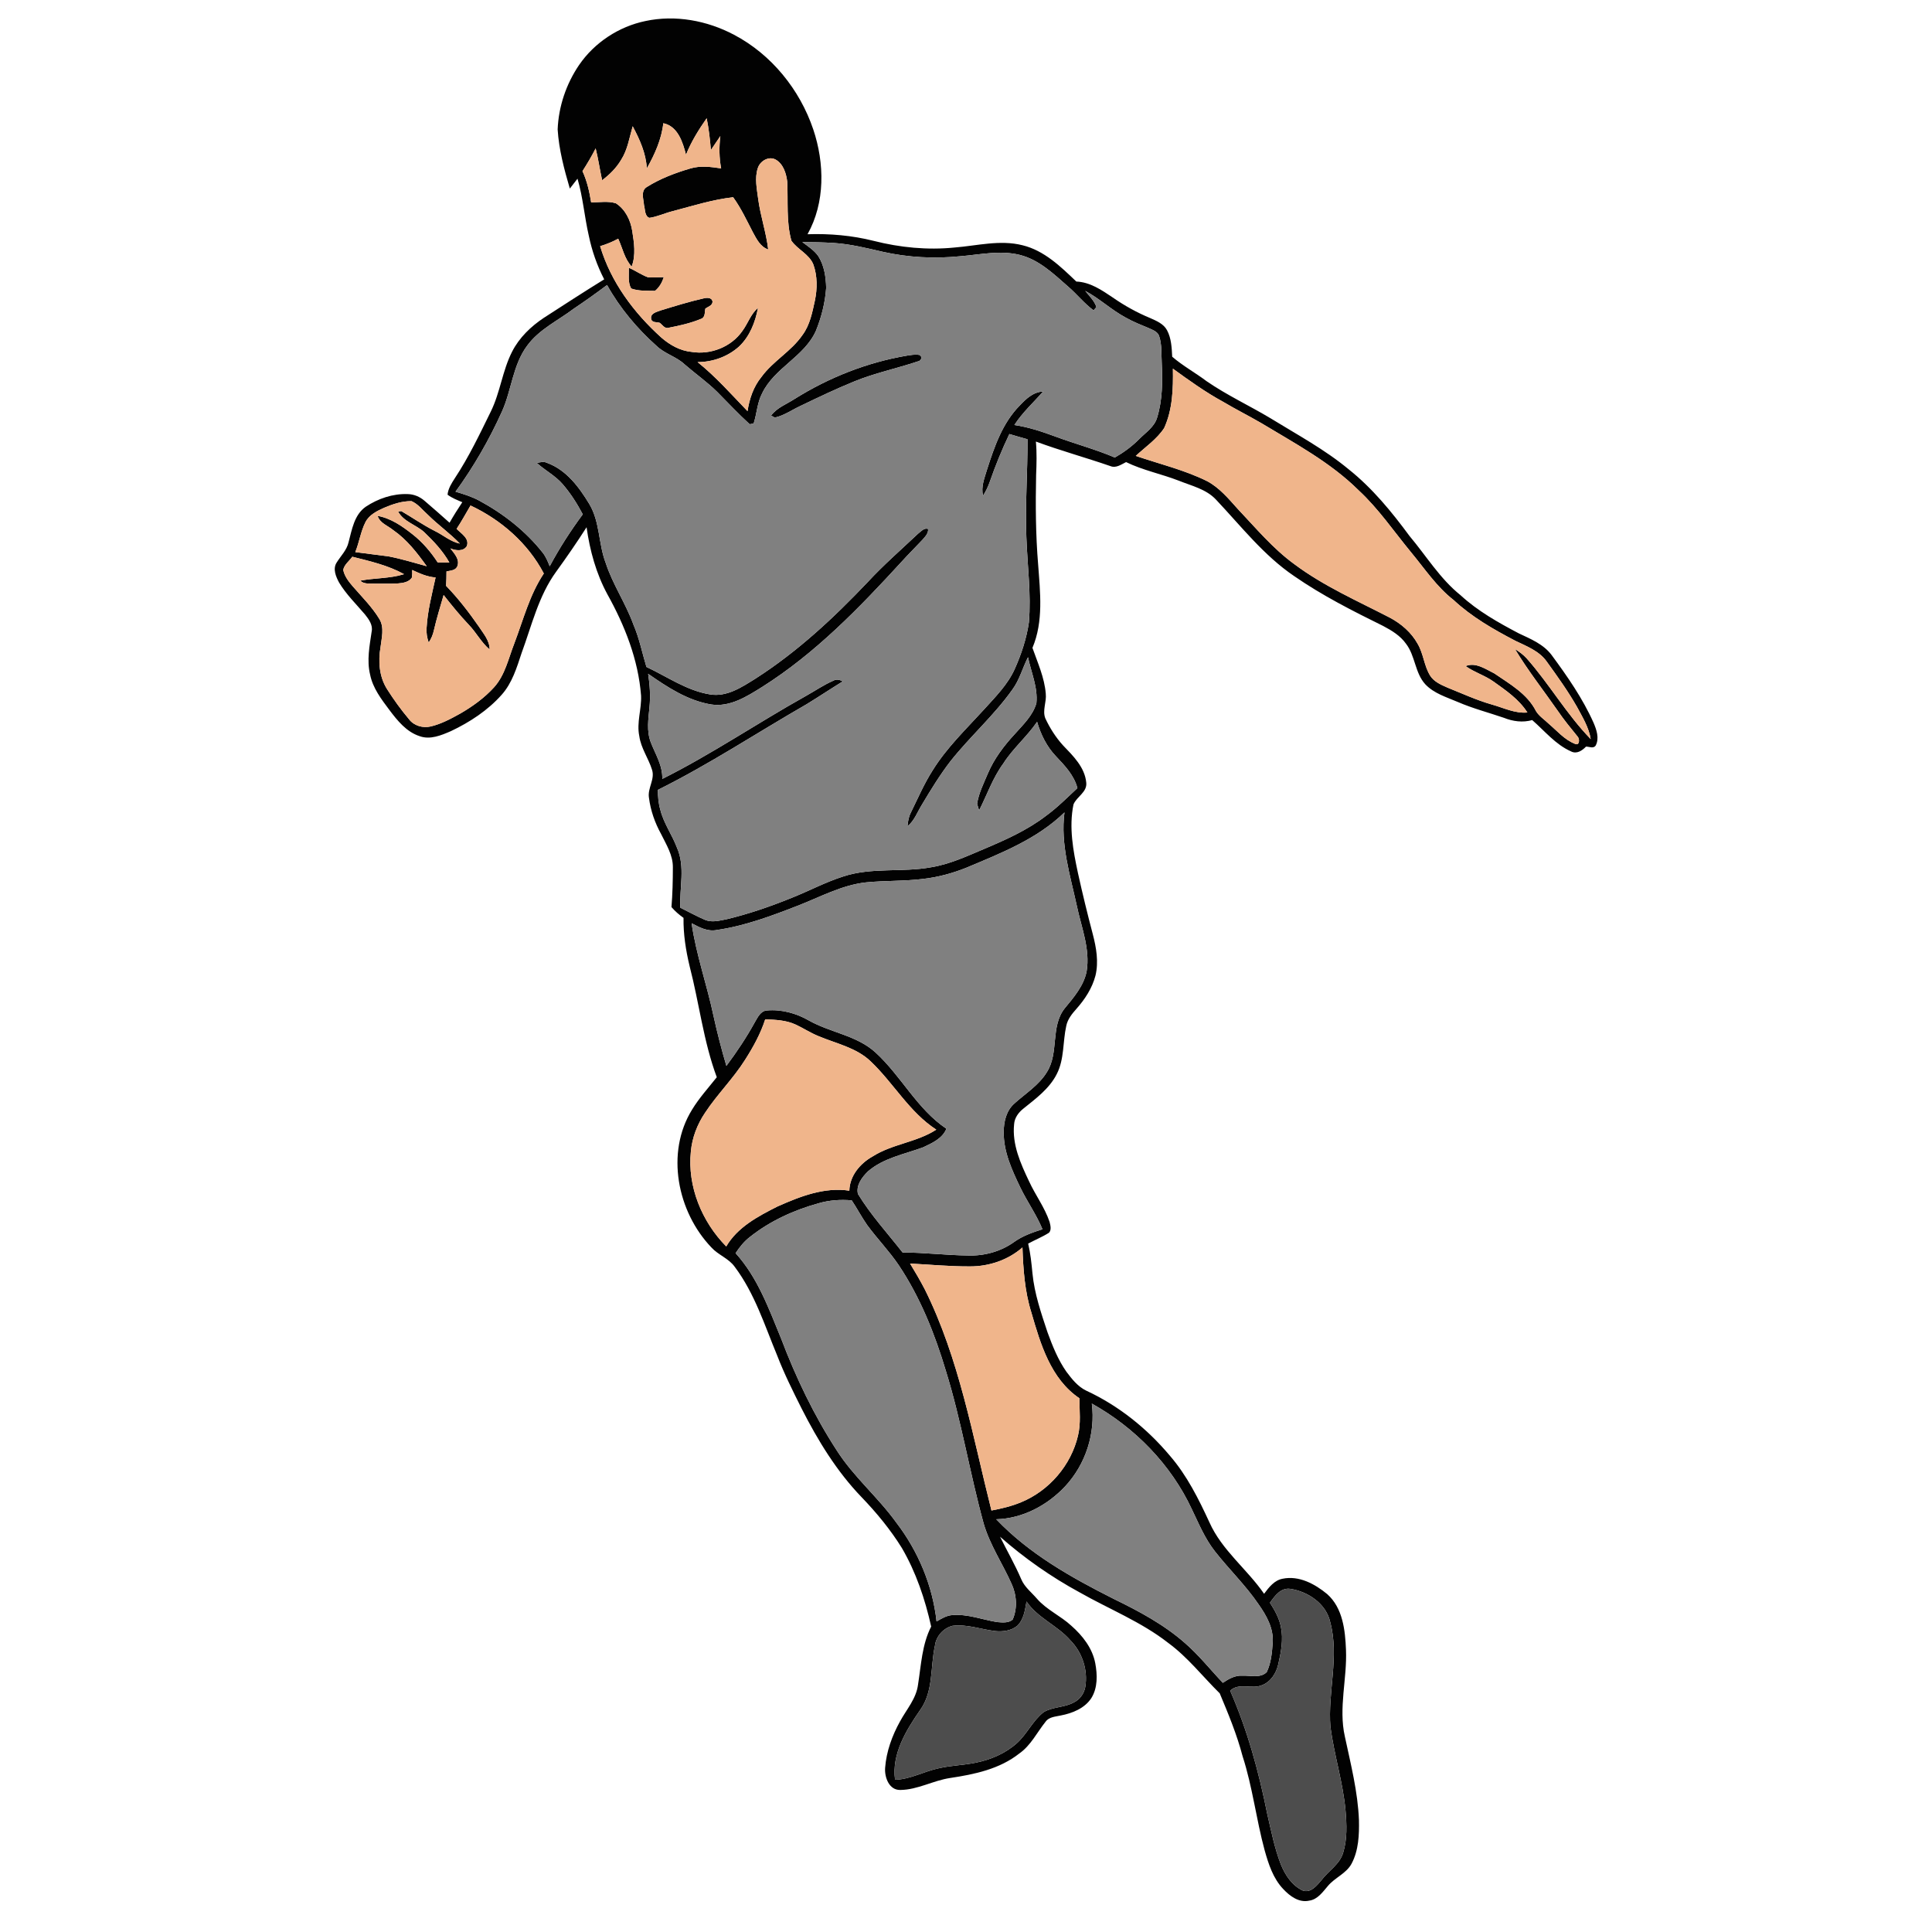<?xml version="1.0" encoding="UTF-8" ?>
<!DOCTYPE svg PUBLIC "-//W3C//DTD SVG 1.1//EN" "http://www.w3.org/Graphics/SVG/1.1/DTD/svg11.dtd">
<svg width="1000pt" height="1000pt" viewBox="0 0 1000 1000" version="1.1" xmlns="http://www.w3.org/2000/svg">
	<g id="#020202ff">
		<path fill="#020202" opacity="1.00"
			d=" M 334.05 10.89 C 349.56 7.56 366.03 10.63 379.94 18.01 C 399.29 28.19 413.99 46.37 420.95 67.00 C 426.83 84.49 427.17 104.81 417.98 121.24 C 429.50 120.86 441.05 121.86 452.25 124.68 C 465.84 128.13 480.01 129.52 493.99 128.12 C 505.69 127.21 517.58 123.99 529.24 126.94 C 540.47 129.66 549.01 137.99 557.10 145.73 C 564.23 146.00 570.27 150.15 575.98 154.00 C 582.03 158.21 588.50 161.80 595.31 164.62 C 598.58 166.08 602.28 167.59 604.06 170.93 C 606.29 175.12 606.49 179.99 606.73 184.64 C 612.29 189.43 618.78 192.96 624.63 197.38 C 635.12 204.59 646.73 209.96 657.64 216.51 C 671.34 224.94 685.62 232.59 698.05 242.90 C 710.33 252.67 720.31 264.88 729.58 277.45 C 738.26 287.76 745.36 299.58 756.00 308.10 C 764.89 316.29 775.50 322.24 786.14 327.84 C 792.25 330.72 798.89 333.42 803.09 339.02 C 811.25 350.09 819.20 361.48 824.82 374.10 C 826.37 377.70 827.90 382.15 825.93 385.87 C 824.79 387.64 822.58 386.43 820.92 386.44 C 818.93 388.52 816.09 390.45 813.15 388.92 C 805.15 385.38 799.54 378.34 793.07 372.71 C 788.16 374.11 783.06 373.40 778.40 371.53 C 770.47 368.82 762.33 366.70 754.62 363.37 C 748.75 360.85 742.23 358.96 737.73 354.18 C 732.33 348.27 732.58 339.48 727.77 333.23 C 724.83 329.05 720.37 326.34 715.94 324.01 C 700.15 316.22 684.35 308.23 669.85 298.18 C 654.10 287.51 642.35 272.31 629.42 258.62 C 624.33 253.15 616.83 251.50 610.17 248.81 C 601.16 245.31 591.57 243.43 582.86 239.18 C 580.36 240.41 577.67 242.44 574.76 241.26 C 561.97 236.83 548.89 233.26 536.18 228.55 C 536.70 234.33 536.53 240.14 536.29 245.93 C 535.97 261.31 536.06 276.72 537.33 292.07 C 538.38 306.48 540.20 321.63 534.39 335.33 C 537.12 343.09 540.63 350.76 541.29 359.06 C 541.77 363.31 539.45 367.66 541.04 371.77 C 543.40 376.83 546.44 381.64 550.20 385.78 C 555.43 391.22 561.48 397.11 562.24 405.05 C 562.81 410.05 557.28 412.30 555.63 416.39 C 553.20 428.22 555.46 440.32 557.96 451.94 C 560.29 462.53 562.87 473.07 565.63 483.55 C 567.44 490.49 568.73 497.86 567.02 504.95 C 565.33 511.44 561.58 517.20 557.16 522.17 C 554.88 524.74 552.60 527.52 551.90 530.98 C 550.04 539.25 550.96 548.24 546.96 555.97 C 543.14 563.49 536.19 568.59 529.78 573.75 C 527.21 575.76 525.11 578.56 524.90 581.92 C 523.81 592.34 528.24 602.21 532.61 611.39 C 535.88 618.54 540.73 624.93 543.25 632.43 C 543.69 634.21 544.35 636.54 542.96 638.06 C 539.54 640.25 535.74 641.74 532.18 643.69 C 533.37 648.74 533.91 653.92 534.40 659.09 C 535.42 669.62 538.90 679.69 542.22 689.68 C 544.80 696.74 547.64 703.83 551.98 710.02 C 554.82 713.81 557.90 717.73 562.28 719.82 C 579.01 727.57 593.72 739.40 605.55 753.50 C 614.36 763.69 620.40 775.84 626.01 787.99 C 632.44 802.42 645.46 812.15 654.29 824.94 C 656.78 821.63 659.56 817.92 663.92 817.14 C 672.39 815.39 680.63 819.88 686.96 825.11 C 695.03 832.28 696.28 843.82 696.68 853.97 C 697.31 868.93 692.75 883.96 696.09 898.81 C 699.15 913.11 702.81 927.41 703.39 942.10 C 703.55 949.69 703.23 957.73 699.60 964.59 C 696.85 969.77 690.89 971.82 687.27 976.23 C 684.63 979.29 682.05 983.11 677.72 983.76 C 672.41 985.00 667.66 981.46 664.25 977.82 C 658.95 972.29 656.57 964.81 654.55 957.61 C 650.19 941.53 648.31 924.87 643.16 909.00 C 640.22 897.80 635.79 887.11 631.33 876.47 C 622.47 867.74 614.76 857.75 604.65 850.35 C 590.70 839.44 574.10 832.90 558.81 824.21 C 544.05 816.19 530.21 806.50 517.61 795.39 C 521.24 802.73 525.36 809.84 528.59 817.39 C 530.27 821.43 533.86 824.16 536.65 827.40 C 541.67 833.23 548.94 836.31 554.53 841.49 C 560.35 846.61 565.44 853.12 566.91 860.90 C 568.03 866.86 568.20 873.56 564.90 878.90 C 561.43 884.25 555.07 886.77 549.05 887.93 C 546.33 888.55 543.00 888.63 541.22 891.12 C 536.74 896.68 533.56 903.45 527.56 907.62 C 517.40 915.66 504.41 918.40 491.89 920.27 C 483.07 921.56 475.03 926.38 466.02 926.48 C 460.16 926.64 457.76 919.87 458.14 915.00 C 458.78 906.54 461.77 898.36 465.86 890.98 C 469.22 884.78 474.27 879.20 475.17 871.95 C 476.78 861.82 477.21 851.21 481.97 841.90 C 478.83 827.75 474.14 813.83 466.82 801.26 C 460.91 791.73 453.75 783.05 445.99 774.97 C 433.07 761.58 423.30 745.55 414.91 729.04 C 410.41 720.07 405.92 711.07 402.30 701.70 C 395.79 686.02 390.61 669.42 380.29 655.70 C 377.19 651.33 371.78 649.61 368.24 645.70 C 350.58 627.27 344.38 596.65 358.23 574.32 C 361.89 568.30 366.65 563.08 371.01 557.57 C 364.10 539.01 361.92 519.23 356.96 500.16 C 354.99 491.95 353.66 483.55 353.79 475.09 C 351.51 473.46 349.37 471.64 347.55 469.50 C 348.12 462.69 348.26 455.84 348.27 449.01 C 348.38 442.69 344.87 437.17 342.18 431.69 C 338.98 425.90 336.75 419.56 335.91 412.99 C 335.03 407.98 339.13 403.39 337.48 398.40 C 335.65 392.47 331.75 387.27 330.90 381.01 C 329.42 373.98 332.15 367.02 331.81 359.99 C 330.37 341.41 323.38 323.75 314.38 307.60 C 308.56 296.84 305.30 284.97 303.61 272.90 C 298.60 280.73 293.32 288.39 287.86 295.92 C 278.76 308.42 275.23 323.75 269.97 338.03 C 267.47 345.59 265.10 353.52 259.68 359.59 C 252.47 367.72 243.16 373.80 233.40 378.43 C 228.37 380.61 222.62 383.04 217.15 381.02 C 210.34 378.80 205.70 372.99 201.56 367.49 C 197.38 361.91 192.95 356.14 191.56 349.15 C 189.78 341.77 191.30 334.24 192.37 326.89 C 193.09 323.50 190.91 320.55 188.93 318.06 C 184.35 312.66 179.19 307.66 175.52 301.55 C 173.88 298.49 172.14 294.48 174.23 291.21 C 176.38 287.74 179.50 284.77 180.42 280.65 C 182.17 274.11 183.34 266.46 189.31 262.29 C 195.67 258.07 203.33 255.45 211.01 255.74 C 214.23 255.79 217.31 257.10 219.72 259.20 C 224.11 262.91 228.38 266.75 232.69 270.56 C 234.76 266.94 236.98 263.41 239.29 259.94 C 236.66 258.82 233.95 257.79 231.65 256.05 C 231.97 252.85 233.76 250.11 235.45 247.48 C 242.68 236.56 248.30 224.71 254.06 212.98 C 258.92 203.10 260.05 191.85 265.06 182.03 C 268.75 174.77 274.79 168.95 281.52 164.49 C 291.88 157.80 302.23 151.07 312.73 144.59 C 309.04 137.45 306.38 129.82 304.75 121.95 C 302.50 112.19 301.75 102.12 298.91 92.49 C 297.58 94.19 296.26 95.91 294.94 97.61 C 292.02 87.62 289.29 77.44 288.64 67.01 C 289.10 55.15 293.07 43.44 299.74 33.63 C 307.71 22.01 320.28 13.76 334.05 10.89 M 355.07 80.08 C 353.39 73.56 350.86 65.36 343.33 63.78 C 342.41 72.13 338.88 79.92 334.79 87.16 C 334.36 79.32 331.11 72.17 327.48 65.36 C 325.77 71.19 324.88 77.43 321.55 82.64 C 319.08 86.88 315.55 90.37 311.65 93.30 C 310.45 87.82 309.68 82.26 308.31 76.81 C 306.25 80.86 303.94 84.76 301.49 88.58 C 303.86 93.70 305.09 99.22 305.98 104.76 C 310.22 104.77 314.66 103.94 318.78 105.22 C 323.63 108.32 326.37 113.94 327.24 119.51 C 328.19 125.60 329.23 132.04 326.95 137.97 C 323.22 133.96 322.23 128.37 319.98 123.55 C 317.01 125.18 313.87 126.45 310.63 127.41 C 316.15 145.94 328.07 161.91 342.31 174.73 C 346.70 178.55 352.03 181.57 357.92 182.13 C 367.78 183.79 378.55 179.57 384.27 171.28 C 387.13 167.42 388.58 162.56 392.32 159.36 C 390.97 166.74 388.06 174.17 382.50 179.40 C 376.68 184.63 368.87 187.42 361.07 187.42 C 370.52 195.00 378.54 204.12 386.92 212.81 C 387.88 206.44 390.00 200.14 394.13 195.10 C 400.14 186.82 409.59 181.84 415.38 173.37 C 419.23 168.19 420.44 161.68 421.80 155.51 C 423.06 149.41 423.11 142.91 421.02 136.98 C 418.87 131.49 412.77 129.18 409.61 124.56 C 406.88 114.65 407.99 104.19 407.47 94.03 C 406.95 89.74 405.45 84.88 401.48 82.60 C 397.80 80.63 393.32 83.42 392.21 87.11 C 390.54 92.28 391.77 97.74 392.43 102.97 C 393.60 111.80 396.58 120.28 397.62 129.12 C 393.55 127.77 391.62 123.73 389.70 120.24 C 386.49 114.08 383.57 107.73 379.47 102.09 C 368.85 103.30 358.60 106.54 348.30 109.27 C 344.19 110.25 340.32 112.18 336.13 112.76 C 333.59 111.85 333.98 108.39 333.34 106.21 C 333.14 103.13 331.47 98.80 334.79 96.79 C 341.72 92.45 349.47 89.50 357.30 87.21 C 362.50 85.63 367.99 86.37 373.26 87.16 C 372.21 81.64 372.16 76.00 372.85 70.43 C 371.18 72.83 369.59 75.27 367.95 77.68 C 367.50 72.16 366.87 66.64 365.77 61.21 C 361.63 67.15 357.78 73.33 355.07 80.08 M 415.27 125.30 C 418.20 127.47 421.37 129.51 423.51 132.52 C 426.62 137.37 427.50 143.35 427.62 149.01 C 427.10 156.64 425.17 164.20 422.30 171.28 C 416.26 184.70 400.83 190.36 394.50 203.55 C 391.90 208.43 391.78 214.08 390.07 219.24 C 389.56 219.32 388.54 219.49 388.03 219.57 C 382.15 214.25 376.77 208.40 371.17 202.80 C 365.93 197.64 359.89 193.43 354.37 188.61 C 350.12 184.60 344.16 183.18 339.93 179.13 C 329.76 170.06 320.85 159.46 314.21 147.53 C 308.54 151.79 302.76 155.90 296.87 159.85 C 288.74 166.00 279.04 170.47 272.88 178.91 C 265.45 188.85 264.83 201.79 259.88 212.87 C 253.28 227.51 245.24 241.52 235.78 254.50 C 239.95 255.72 244.13 257.03 247.99 259.09 C 260.55 265.88 272.06 274.84 280.93 286.10 C 282.56 288.19 283.57 290.66 284.53 293.11 C 289.53 283.73 295.33 274.76 301.64 266.21 C 298.74 260.72 295.38 255.44 291.33 250.72 C 287.52 246.23 282.16 243.54 277.85 239.62 C 279.60 239.27 281.46 238.72 283.16 239.58 C 293.17 243.23 299.77 252.18 305.07 260.95 C 310.60 270.22 309.71 281.51 313.52 291.39 C 317.14 302.51 323.86 312.24 327.83 323.20 C 330.88 330.27 332.38 337.86 334.59 345.21 C 345.38 350.24 355.45 357.48 367.43 359.41 C 376.24 360.93 384.11 355.56 391.21 351.14 C 412.77 337.30 431.63 319.75 449.20 301.20 C 457.38 292.37 466.46 284.46 475.21 276.21 C 476.71 275.10 478.25 273.08 480.37 273.77 C 480.63 276.12 478.81 277.80 477.43 279.43 C 473.89 283.22 470.18 286.85 466.71 290.71 C 444.85 314.56 422.08 338.13 394.56 355.52 C 386.64 360.46 377.84 366.14 368.06 364.63 C 355.93 362.62 345.39 355.66 335.49 348.77 C 336.35 354.45 336.75 360.21 336.18 365.94 C 335.63 372.02 334.57 378.38 336.86 384.25 C 339.25 390.42 343.06 396.29 342.79 403.17 C 368.44 390.33 392.20 374.14 417.22 360.18 C 421.92 357.54 426.40 354.46 431.36 352.31 C 432.94 351.39 434.71 351.82 436.22 352.69 C 429.95 356.56 423.81 360.64 417.53 364.49 C 391.85 379.25 367.08 395.65 340.52 408.84 C 340.54 412.27 340.79 415.73 341.76 419.04 C 343.48 426.10 347.88 432.06 350.42 438.81 C 354.77 448.62 351.66 459.50 352.13 469.82 C 356.37 471.90 360.50 474.22 364.86 476.09 C 368.42 477.63 372.39 476.52 376.03 475.81 C 387.52 473.08 398.72 469.19 409.66 464.77 C 418.64 461.21 427.20 456.60 436.43 453.67 C 451.17 448.77 466.98 451.67 482.07 448.87 C 491.67 447.30 500.53 443.13 509.42 439.39 C 520.54 434.68 531.69 429.70 541.34 422.33 C 547.22 418.04 552.35 412.88 557.66 407.93 C 555.97 401.31 551.13 396.29 546.59 391.48 C 541.82 386.50 538.70 380.19 536.80 373.61 C 531.56 381.29 524.30 387.34 519.30 395.21 C 513.86 402.61 510.91 411.37 506.78 419.48 C 506.52 418.62 506.00 416.91 505.74 416.06 C 506.58 410.52 509.17 405.46 511.32 400.35 C 514.54 392.76 519.55 386.12 525.11 380.10 C 529.45 375.21 534.55 370.46 536.43 363.98 C 537.26 355.79 533.72 348.06 532.09 340.18 C 529.24 345.71 527.73 351.92 523.97 356.98 C 514.50 370.32 502.10 381.21 491.96 394.00 C 486.52 401.06 481.86 408.68 477.29 416.32 C 474.87 420.18 473.34 424.74 469.71 427.69 C 469.92 425.25 470.32 422.78 471.46 420.58 C 475.08 413.23 478.31 405.65 482.74 398.73 C 490.00 386.99 500.05 377.40 509.29 367.26 C 515.16 360.76 521.56 354.42 525.20 346.32 C 528.66 338.61 531.34 330.49 532.56 322.11 C 533.76 307.39 531.76 292.68 531.24 277.97 C 530.57 261.10 531.92 244.23 531.83 227.36 C 528.69 226.49 525.56 225.61 522.45 224.65 C 518.60 232.68 515.24 240.95 512.32 249.36 C 511.45 251.91 510.24 254.32 508.82 256.59 C 507.66 251.95 509.59 247.44 510.88 243.06 C 514.69 231.22 518.88 218.92 527.83 209.88 C 531.08 206.42 534.86 202.83 539.91 202.66 C 534.90 208.39 529.18 213.52 525.04 219.99 C 532.32 221.04 539.32 223.40 546.21 225.93 C 556.42 229.74 567.00 232.52 577.03 236.81 C 581.57 234.22 585.79 231.12 589.49 227.42 C 592.93 223.89 597.59 221.01 598.97 215.99 C 601.73 206.94 601.75 197.36 601.32 187.99 C 601.05 183.33 601.47 178.50 599.98 174.01 C 599.30 171.79 596.94 170.93 595.05 170.03 C 590.85 168.29 586.61 166.62 582.65 164.38 C 575.25 160.40 569.10 154.51 561.68 150.55 C 563.79 153.21 566.43 155.63 567.51 158.94 C 567.14 159.37 566.40 160.22 566.03 160.64 C 561.14 157.04 557.37 152.18 552.76 148.25 C 545.33 141.72 537.76 134.43 527.87 131.95 C 517.72 129.40 507.28 131.80 497.07 132.63 C 483.70 133.98 470.11 133.30 457.00 130.35 C 448.59 128.42 440.17 126.32 431.53 125.76 C 426.12 125.41 420.69 125.34 415.27 125.30 M 607.09 190.83 C 607.27 201.17 606.95 212.02 602.56 221.58 C 598.76 227.34 592.88 231.32 587.87 235.97 C 600.26 240.20 613.13 243.24 624.92 249.10 C 631.23 252.51 635.89 258.12 640.61 263.37 C 650.02 273.30 658.86 283.97 670.01 292.06 C 685.17 303.39 702.61 311.02 719.33 319.67 C 725.24 322.81 730.52 327.34 733.78 333.25 C 736.81 338.38 737.09 344.65 740.25 349.72 C 742.24 352.87 745.82 354.41 749.10 355.86 C 756.75 358.92 764.24 362.40 772.18 364.66 C 778.23 366.34 784.12 369.37 790.57 368.79 C 786.27 362.02 779.56 357.43 773.16 352.86 C 768.62 349.60 763.14 348.01 758.59 344.78 C 763.77 342.61 768.90 346.32 773.43 348.54 C 781.40 354.00 790.51 359.10 795.02 368.05 C 796.61 370.69 799.31 372.37 801.49 374.49 C 805.86 378.20 809.73 382.85 815.18 385.00 C 817.55 386.14 817.70 382.68 816.72 381.44 C 813.11 376.99 809.45 372.57 806.23 367.82 C 798.85 357.22 790.82 347.04 784.16 335.97 C 786.35 337.32 788.46 338.85 790.20 340.77 C 801.99 354.10 810.91 369.78 823.35 382.55 C 822.36 376.44 819.06 371.12 816.18 365.76 C 811.53 357.65 806.08 350.03 800.61 342.47 C 796.74 336.95 790.22 334.52 784.39 331.70 C 773.04 325.79 761.81 319.36 752.40 310.59 C 743.54 303.69 737.33 294.23 730.23 285.69 C 721.37 274.94 713.50 263.29 703.23 253.79 C 688.65 239.32 670.41 229.61 652.99 219.09 C 646.42 215.26 639.60 211.86 633.06 207.96 C 623.93 202.99 615.49 196.91 607.09 190.83 M 198.82 262.83 C 195.11 264.49 191.11 266.46 189.17 270.25 C 186.68 275.15 185.97 280.70 183.89 285.77 C 189.60 286.43 195.29 287.31 201.01 287.96 C 207.73 289.24 214.27 291.28 220.87 293.07 C 215.91 286.15 210.61 279.28 203.54 274.39 C 200.73 272.07 196.64 270.82 195.46 267.02 C 202.29 268.23 208.11 272.30 213.46 276.50 C 218.64 280.54 222.95 285.61 226.54 291.09 C 228.56 291.15 230.57 291.17 232.59 291.16 C 229.22 285.16 224.45 280.13 219.52 275.39 C 215.26 271.60 208.82 269.96 206.05 264.75 C 206.46 264.70 207.29 264.59 207.71 264.54 C 213.49 267.93 219.03 271.77 225.03 274.82 C 229.42 276.92 233.17 280.40 238.04 281.37 C 232.89 276.05 226.81 271.74 221.54 266.53 C 218.77 264.08 216.45 260.90 212.99 259.39 C 208.07 259.32 203.29 260.94 198.82 262.83 M 243.54 261.65 C 241.15 265.69 238.93 269.83 236.33 273.74 C 238.66 276.15 243.14 278.71 241.62 282.67 C 239.81 285.57 235.84 285.00 233.13 283.87 C 235.04 286.42 238.01 289.41 236.79 292.87 C 236.01 295.30 233.17 295.32 231.11 295.76 C 231.11 298.25 231.04 300.74 230.89 303.23 C 237.15 309.69 242.67 316.84 247.79 324.22 C 250.18 327.91 253.45 331.50 253.43 336.17 C 249.10 332.56 246.54 327.38 242.64 323.37 C 238.01 318.49 233.77 313.27 229.62 307.99 C 227.88 314.03 226.01 320.04 224.60 326.17 C 224.12 328.46 223.21 330.63 221.89 332.56 C 221.04 330.12 220.59 327.56 220.81 324.98 C 221.30 316.12 223.59 307.52 225.46 298.89 C 221.15 298.62 217.20 296.80 213.34 295.02 C 213.44 296.34 213.39 297.64 213.20 298.95 C 211.68 301.32 208.62 301.76 206.05 301.98 C 201.70 302.24 197.33 302.05 192.98 302.09 C 190.75 302.02 188.20 302.29 186.49 300.55 C 193.99 299.10 201.78 299.49 209.14 297.19 C 200.83 292.59 191.49 290.47 182.36 288.17 C 180.80 290.40 178.19 292.19 177.66 294.97 C 178.31 298.27 180.44 300.99 182.58 303.48 C 187.40 309.02 192.68 314.25 196.48 320.58 C 199.00 324.98 197.52 330.23 196.97 334.96 C 195.67 342.28 196.27 350.23 200.31 356.64 C 203.77 362.11 207.58 367.38 211.75 372.32 C 214.28 375.69 218.94 376.97 222.95 376.01 C 228.43 374.72 233.42 371.99 238.31 369.29 C 244.69 365.58 250.78 361.20 255.75 355.71 C 261.45 349.37 263.17 340.79 266.19 333.08 C 270.85 320.84 274.12 307.84 281.48 296.84 C 273.31 281.24 259.40 269.08 243.54 261.65 M 500.16 449.14 C 493.06 451.99 485.62 454.01 478.02 454.90 C 468.12 456.15 458.12 455.75 448.21 456.72 C 435.66 458.11 424.45 464.33 412.85 468.82 C 399.29 474.10 385.47 479.28 371.00 481.37 C 366.31 482.32 361.97 479.99 357.98 477.87 C 360.35 494.24 365.96 509.86 369.35 526.00 C 371.25 534.64 373.46 543.21 375.98 551.70 C 381.40 544.43 386.44 536.87 390.81 528.91 C 392.25 526.47 393.70 523.25 396.96 523.01 C 404.51 522.35 412.15 524.45 418.68 528.21 C 429.83 534.50 443.51 535.91 453.20 544.79 C 466.49 556.95 474.65 574.03 489.86 584.22 C 487.83 589.27 482.50 591.66 477.87 593.83 C 468.18 597.42 457.36 599.32 449.30 606.27 C 446.25 609.25 443.01 613.43 444.06 617.96 C 450.70 628.85 459.35 638.28 467.19 648.29 C 478.48 648.27 489.71 649.72 501.01 649.83 C 509.43 650.14 518.04 647.79 524.91 642.84 C 529.31 639.68 534.46 637.89 539.58 636.26 C 536.47 628.71 531.69 622.03 528.14 614.71 C 523.83 605.69 519.40 596.20 519.53 585.98 C 519.50 580.61 520.86 574.82 525.07 571.15 C 530.84 565.92 537.77 561.69 541.89 554.88 C 548.21 544.92 543.63 531.48 551.02 522.00 C 555.75 516.27 560.91 510.34 562.43 502.83 C 564.36 491.21 559.70 480.02 557.36 468.83 C 553.91 452.98 548.80 436.90 550.97 420.50 C 536.79 434.32 518.09 441.61 500.16 449.14 M 396.07 527.62 C 393.66 535.09 389.83 542.00 385.63 548.59 C 379.52 558.30 371.24 566.39 364.94 575.97 C 360.91 581.93 358.25 588.83 357.59 596.02 C 355.74 614.10 363.27 632.35 375.90 645.16 C 381.74 635.15 392.44 629.50 402.45 624.46 C 414.03 619.31 426.71 614.31 439.61 616.29 C 439.80 608.62 445.18 602.20 451.62 598.60 C 461.82 592.08 474.47 591.30 484.61 584.70 C 470.66 575.64 462.51 560.60 450.64 549.34 C 443.24 542.25 432.89 540.18 423.73 536.33 C 419.53 534.66 415.76 532.11 411.66 530.24 C 406.78 528.03 401.33 527.80 396.07 527.62 M 423.70 622.81 C 410.94 626.34 398.59 631.96 388.19 640.22 C 385.17 642.51 382.81 645.49 380.74 648.64 C 392.12 661.16 397.94 677.34 404.27 692.74 C 411.94 712.97 421.33 732.65 433.15 750.79 C 441.88 764.47 454.52 774.99 463.95 788.12 C 475.26 802.88 482.74 820.74 484.77 839.25 C 487.33 837.79 489.94 836.15 492.97 835.96 C 500.89 835.32 508.43 838.34 516.14 839.59 C 518.77 839.80 521.99 840.16 524.14 838.31 C 526.74 832.39 526.23 825.38 523.50 819.59 C 518.86 809.24 512.40 799.68 509.18 788.72 C 501.95 762.50 497.66 735.54 489.58 709.55 C 483.85 690.39 476.34 671.55 465.19 654.86 C 460.26 647.56 454.08 641.22 448.88 634.14 C 445.97 630.00 443.65 625.50 440.84 621.30 C 435.08 620.79 429.26 621.20 423.70 622.81 M 502.00 655.49 C 491.66 655.54 481.36 654.54 471.05 654.01 C 473.72 658.38 476.30 662.81 478.67 667.35 C 496.58 703.30 503.41 743.22 513.18 781.83 C 518.41 780.84 523.63 779.61 528.56 777.54 C 543.07 771.58 554.43 758.33 557.98 743.03 C 559.51 736.70 558.72 730.17 558.69 723.74 C 543.84 713.72 538.55 695.64 533.83 679.34 C 530.40 668.45 529.62 657.02 529.22 645.68 C 521.78 652.20 511.84 655.54 502.00 655.49 M 565.12 726.50 C 567.14 741.90 561.90 757.99 551.32 769.33 C 542.12 779.17 529.28 786.02 515.65 786.37 C 532.66 804.26 554.53 816.54 576.38 827.55 C 589.48 833.92 602.49 840.86 613.47 850.56 C 620.60 856.76 626.46 864.20 632.95 871.02 C 635.91 869.03 639.20 867.13 642.91 867.32 C 647.12 867.13 652.18 868.78 655.63 865.53 C 657.95 860.73 658.41 855.24 658.76 849.99 C 659.20 842.76 655.52 836.18 651.49 830.47 C 644.83 820.65 636.23 812.39 628.93 803.08 C 623.68 796.47 620.48 788.61 616.85 781.08 C 606.05 757.97 587.34 738.85 565.12 726.50 M 657.33 829.57 C 659.77 833.44 662.10 837.49 662.99 842.04 C 664.35 848.51 663.08 855.18 661.60 861.53 C 660.55 866.04 657.79 870.46 653.33 872.21 C 647.98 874.57 641.36 870.72 636.73 875.09 C 645.67 895.50 651.57 917.10 655.93 938.91 C 657.98 947.69 659.69 956.61 662.98 965.04 C 665.20 970.55 668.82 976.02 674.38 978.57 C 678.61 979.91 681.67 975.84 684.08 973.05 C 687.66 968.25 693.45 964.98 695.21 958.97 C 697.38 951.87 697.06 944.30 696.43 936.99 C 695.09 922.40 690.54 908.36 688.63 893.87 C 687.17 875.78 693.31 857.47 688.51 839.57 C 686.42 830.08 677.07 823.81 667.94 822.40 C 662.98 821.63 659.81 826.03 657.33 829.57 M 531.32 828.94 C 530.54 833.32 529.93 838.24 526.56 841.50 C 523.40 844.13 518.97 844.65 515.01 844.23 C 507.70 843.34 500.50 840.59 493.05 841.51 C 488.30 842.66 484.44 847.00 483.91 851.89 C 481.49 862.98 483.22 875.52 476.22 885.18 C 468.94 895.68 461.48 907.89 463.28 921.21 C 471.30 920.96 478.38 916.78 486.12 915.20 C 492.33 913.78 498.75 913.67 504.98 912.38 C 512.75 910.84 520.32 907.61 526.28 902.31 C 531.58 897.56 534.52 890.66 540.15 886.23 C 544.99 883.28 551.13 883.90 556.04 881.04 C 559.09 879.51 561.18 876.43 561.75 873.09 C 563.18 864.41 560.17 855.24 553.99 849.00 C 547.30 841.31 537.11 837.51 531.32 828.94 Z" />
		<path fill="#020202" opacity="1.00"
			d=" M 325.48 138.59 C 328.88 140.02 331.89 142.26 335.37 143.51 C 338.10 143.75 340.84 143.47 343.58 143.46 C 342.69 146.18 341.27 148.75 339.02 150.56 C 334.90 150.45 330.61 150.74 326.68 149.33 C 324.88 146.10 325.60 142.14 325.48 138.59 Z" />
		<path fill="#020202" opacity="1.00"
			d=" M 341.85 160.71 C 349.18 158.48 356.52 156.18 364.00 154.49 C 365.71 154.03 368.44 153.80 368.81 156.13 C 368.77 158.20 366.44 158.72 365.07 159.76 C 364.69 161.61 365.12 164.23 362.89 165.03 C 357.51 167.27 351.75 168.55 346.04 169.66 C 344.00 170.25 342.88 168.12 341.49 167.10 C 339.92 166.61 337.35 167.15 337.03 164.98 C 336.55 162.17 339.88 161.48 341.85 160.71 Z" />
		<path fill="#020202" opacity="1.00"
			d=" M 469.25 184.10 C 471.47 183.75 473.76 183.33 476.02 183.75 C 477.66 184.78 476.73 186.90 474.98 187.09 C 464.11 190.73 452.81 193.07 442.18 197.42 C 432.70 201.28 423.46 205.69 414.25 210.13 C 409.86 212.17 405.81 215.11 401.03 216.15 C 400.55 215.88 399.59 215.36 399.11 215.09 C 402.17 210.95 407.23 209.16 411.40 206.42 C 429.04 195.40 448.72 187.60 469.25 184.10 Z" />
	</g>
	<g id="#f0b58bff">
		<path fill="#f0b58b" opacity="1.00"
			d=" M 355.07 80.08 C 357.78 73.33 361.63 67.15 365.77 61.21 C 366.87 66.64 367.50 72.16 367.95 77.68 C 369.59 75.27 371.18 72.83 372.85 70.43 C 372.16 76.00 372.21 81.64 373.26 87.16 C 367.99 86.37 362.50 85.63 357.30 87.21 C 349.47 89.50 341.72 92.45 334.79 96.79 C 331.47 98.80 333.14 103.13 333.34 106.21 C 333.98 108.39 333.59 111.85 336.13 112.76 C 340.32 112.18 344.19 110.25 348.30 109.27 C 358.60 106.54 368.85 103.30 379.47 102.09 C 383.57 107.73 386.49 114.08 389.70 120.24 C 391.62 123.73 393.55 127.77 397.62 129.12 C 396.58 120.28 393.60 111.80 392.43 102.97 C 391.77 97.74 390.54 92.28 392.21 87.11 C 393.32 83.42 397.80 80.63 401.48 82.60 C 405.45 84.88 406.95 89.74 407.47 94.03 C 407.99 104.19 406.88 114.65 409.61 124.56 C 412.77 129.18 418.87 131.49 421.02 136.98 C 423.11 142.91 423.06 149.41 421.80 155.51 C 420.44 161.68 419.23 168.19 415.38 173.37 C 409.59 181.84 400.14 186.82 394.13 195.10 C 390.00 200.14 387.88 206.44 386.92 212.81 C 378.54 204.12 370.52 195.00 361.07 187.42 C 368.87 187.42 376.68 184.63 382.50 179.40 C 388.06 174.17 390.97 166.74 392.32 159.36 C 388.58 162.56 387.13 167.42 384.27 171.28 C 378.55 179.57 367.78 183.79 357.92 182.13 C 352.03 181.57 346.70 178.55 342.31 174.73 C 328.07 161.91 316.15 145.94 310.63 127.41 C 313.87 126.45 317.01 125.18 319.98 123.55 C 322.23 128.37 323.22 133.96 326.95 137.97 C 329.23 132.04 328.19 125.60 327.24 119.51 C 326.37 113.94 323.63 108.32 318.78 105.22 C 314.66 103.94 310.22 104.77 305.98 104.76 C 305.09 99.22 303.86 93.70 301.49 88.58 C 303.94 84.76 306.25 80.86 308.31 76.81 C 309.68 82.26 310.45 87.82 311.65 93.30 C 315.55 90.37 319.08 86.88 321.55 82.64 C 324.88 77.43 325.77 71.19 327.48 65.36 C 331.11 72.17 334.36 79.32 334.79 87.16 C 338.88 79.92 342.41 72.13 343.33 63.78 C 350.86 65.36 353.39 73.56 355.07 80.08 M 325.48 138.59 C 325.60 142.14 324.88 146.10 326.68 149.33 C 330.61 150.74 334.90 150.45 339.02 150.56 C 341.27 148.75 342.69 146.18 343.58 143.46 C 340.84 143.47 338.10 143.75 335.37 143.51 C 331.89 142.26 328.88 140.02 325.48 138.59 M 341.85 160.71 C 339.88 161.48 336.55 162.17 337.03 164.98 C 337.35 167.15 339.92 166.61 341.49 167.10 C 342.88 168.12 344.00 170.25 346.04 169.66 C 351.75 168.55 357.51 167.27 362.89 165.03 C 365.12 164.23 364.69 161.61 365.07 159.76 C 366.44 158.72 368.77 158.20 368.81 156.13 C 368.44 153.80 365.71 154.03 364.00 154.49 C 356.52 156.18 349.18 158.48 341.85 160.71 Z" />
		<path fill="#f0b58b" opacity="1.00"
			d=" M 607.09 190.83 C 615.49 196.91 623.93 202.99 633.06 207.96 C 639.60 211.86 646.42 215.26 652.99 219.09 C 670.41 229.61 688.65 239.32 703.23 253.79 C 713.50 263.29 721.37 274.94 730.23 285.69 C 737.33 294.23 743.54 303.69 752.40 310.59 C 761.81 319.36 773.04 325.79 784.39 331.70 C 790.22 334.52 796.74 336.95 800.61 342.47 C 806.08 350.03 811.53 357.65 816.18 365.76 C 819.06 371.12 822.36 376.44 823.35 382.55 C 810.91 369.78 801.99 354.10 790.20 340.77 C 788.46 338.85 786.35 337.32 784.16 335.97 C 790.82 347.04 798.85 357.22 806.23 367.82 C 809.45 372.57 813.11 376.99 816.72 381.44 C 817.70 382.68 817.55 386.14 815.18 385.00 C 809.73 382.85 805.86 378.20 801.49 374.49 C 799.31 372.37 796.61 370.69 795.02 368.05 C 790.51 359.10 781.40 354.00 773.43 348.54 C 768.90 346.32 763.77 342.61 758.59 344.78 C 763.14 348.01 768.62 349.60 773.16 352.86 C 779.56 357.43 786.27 362.02 790.57 368.79 C 784.12 369.37 778.23 366.34 772.18 364.66 C 764.24 362.40 756.75 358.92 749.10 355.86 C 745.82 354.41 742.24 352.87 740.25 349.72 C 737.09 344.65 736.81 338.38 733.78 333.25 C 730.52 327.34 725.24 322.81 719.33 319.67 C 702.61 311.02 685.17 303.39 670.01 292.06 C 658.86 283.97 650.02 273.30 640.61 263.37 C 635.89 258.12 631.23 252.51 624.92 249.10 C 613.13 243.24 600.26 240.20 587.87 235.97 C 592.88 231.32 598.76 227.34 602.56 221.58 C 606.95 212.02 607.27 201.17 607.09 190.83 Z" />
		<path fill="#f0b58b" opacity="1.00"
			d=" M 198.82 262.83 C 203.29 260.94 208.07 259.32 212.99 259.39 C 216.45 260.90 218.77 264.08 221.54 266.53 C 226.81 271.74 232.89 276.05 238.04 281.37 C 233.17 280.40 229.42 276.92 225.03 274.82 C 219.03 271.77 213.49 267.93 207.71 264.54 C 207.29 264.59 206.46 264.70 206.05 264.75 C 208.82 269.96 215.26 271.60 219.52 275.39 C 224.45 280.13 229.22 285.16 232.59 291.16 C 230.57 291.17 228.56 291.15 226.54 291.09 C 222.95 285.61 218.64 280.54 213.46 276.50 C 208.11 272.30 202.29 268.23 195.46 267.02 C 196.64 270.82 200.73 272.07 203.54 274.39 C 210.61 279.28 215.91 286.15 220.87 293.07 C 214.27 291.28 207.73 289.24 201.01 287.96 C 195.29 287.31 189.60 286.43 183.89 285.77 C 185.97 280.70 186.68 275.15 189.17 270.25 C 191.11 266.46 195.11 264.49 198.82 262.83 Z" />
		<path fill="#f0b58b" opacity="1.00"
			d=" M 243.54 261.65 C 259.40 269.08 273.31 281.24 281.48 296.84 C 274.12 307.84 270.85 320.84 266.19 333.08 C 263.17 340.79 261.45 349.37 255.75 355.71 C 250.78 361.20 244.69 365.58 238.31 369.29 C 233.42 371.99 228.43 374.72 222.95 376.01 C 218.94 376.97 214.28 375.69 211.75 372.32 C 207.58 367.38 203.77 362.11 200.31 356.64 C 196.27 350.23 195.67 342.28 196.97 334.96 C 197.52 330.23 199.00 324.98 196.48 320.58 C 192.68 314.25 187.40 309.02 182.58 303.48 C 180.44 300.99 178.31 298.27 177.66 294.97 C 178.19 292.19 180.80 290.40 182.36 288.17 C 191.49 290.47 200.83 292.59 209.14 297.19 C 201.78 299.49 193.99 299.10 186.49 300.55 C 188.20 302.29 190.75 302.02 192.98 302.09 C 197.33 302.05 201.70 302.24 206.05 301.98 C 208.62 301.76 211.68 301.32 213.20 298.95 C 213.39 297.64 213.44 296.34 213.34 295.02 C 217.20 296.80 221.15 298.62 225.46 298.89 C 223.59 307.52 221.30 316.12 220.81 324.98 C 220.59 327.56 221.04 330.12 221.89 332.56 C 223.21 330.63 224.12 328.46 224.60 326.17 C 226.01 320.04 227.88 314.03 229.62 307.99 C 233.77 313.27 238.01 318.49 242.64 323.37 C 246.54 327.38 249.10 332.56 253.43 336.17 C 253.45 331.50 250.18 327.91 247.79 324.22 C 242.67 316.84 237.15 309.69 230.89 303.23 C 231.04 300.74 231.11 298.25 231.11 295.76 C 233.17 295.32 236.01 295.30 236.79 292.87 C 238.01 289.41 235.04 286.42 233.13 283.87 C 235.84 285.00 239.81 285.57 241.62 282.67 C 243.14 278.71 238.66 276.15 236.33 273.74 C 238.93 269.83 241.15 265.69 243.54 261.65 Z" />
		<path fill="#f0b58b" opacity="1.00"
			d=" M 396.07 527.62 C 401.33 527.80 406.78 528.03 411.66 530.24 C 415.76 532.11 419.53 534.66 423.73 536.33 C 432.89 540.18 443.24 542.25 450.64 549.34 C 462.51 560.60 470.66 575.64 484.61 584.70 C 474.47 591.30 461.82 592.08 451.62 598.60 C 445.18 602.20 439.80 608.62 439.61 616.29 C 426.71 614.31 414.03 619.31 402.45 624.46 C 392.44 629.50 381.74 635.15 375.90 645.16 C 363.27 632.35 355.74 614.10 357.59 596.02 C 358.25 588.83 360.91 581.93 364.94 575.97 C 371.24 566.39 379.52 558.30 385.63 548.59 C 389.83 542.00 393.66 535.09 396.07 527.62 Z" />
		<path fill="#f0b58b" opacity="1.00"
			d=" M 502.00 655.49 C 511.84 655.54 521.78 652.20 529.22 645.68 C 529.62 657.02 530.40 668.45 533.83 679.34 C 538.55 695.64 543.84 713.72 558.69 723.74 C 558.72 730.17 559.51 736.70 557.98 743.03 C 554.43 758.33 543.07 771.58 528.56 777.54 C 523.63 779.61 518.41 780.84 513.18 781.83 C 503.41 743.22 496.58 703.30 478.67 667.35 C 476.30 662.81 473.72 658.38 471.05 654.01 C 481.36 654.54 491.66 655.54 502.00 655.49 Z" />
	</g>
	<g id="#f11b27ff">
		<path fill="grey" opacity="1.00"
			d=" M 415.27 125.30 C 420.69 125.34 426.12 125.41 431.53 125.76 C 440.17 126.32 448.59 128.42 457.00 130.35 C 470.11 133.30 483.70 133.98 497.07 132.63 C 507.28 131.80 517.72 129.40 527.87 131.95 C 537.76 134.43 545.33 141.72 552.76 148.25 C 557.37 152.18 561.14 157.04 566.03 160.64 C 566.40 160.22 567.14 159.37 567.51 158.94 C 566.43 155.63 563.79 153.21 561.68 150.55 C 569.10 154.51 575.25 160.40 582.65 164.38 C 586.61 166.62 590.85 168.29 595.05 170.03 C 596.94 170.93 599.30 171.79 599.98 174.01 C 601.47 178.50 601.05 183.33 601.32 187.99 C 601.75 197.36 601.73 206.94 598.97 215.99 C 597.59 221.01 592.93 223.89 589.49 227.42 C 585.79 231.12 581.57 234.22 577.03 236.81 C 567.00 232.52 556.42 229.74 546.21 225.93 C 539.32 223.40 532.32 221.04 525.04 219.99 C 529.18 213.52 534.90 208.39 539.91 202.66 C 534.86 202.83 531.08 206.42 527.83 209.88 C 518.88 218.92 514.69 231.22 510.88 243.06 C 509.59 247.44 507.66 251.95 508.82 256.59 C 510.24 254.32 511.45 251.91 512.32 249.36 C 515.24 240.95 518.60 232.68 522.45 224.65 C 525.56 225.61 528.69 226.49 531.83 227.36 C 531.92 244.23 530.57 261.10 531.24 277.97 C 531.76 292.68 533.76 307.39 532.56 322.11 C 531.34 330.49 528.66 338.61 525.20 346.32 C 521.56 354.42 515.16 360.76 509.29 367.26 C 500.05 377.40 490.00 386.99 482.74 398.73 C 478.31 405.65 475.08 413.23 471.46 420.58 C 470.32 422.78 469.92 425.25 469.71 427.69 C 473.34 424.74 474.87 420.18 477.29 416.32 C 481.86 408.68 486.52 401.06 491.96 394.00 C 502.10 381.21 514.50 370.32 523.97 356.98 C 527.73 351.92 529.24 345.71 532.09 340.18 C 533.72 348.06 537.26 355.79 536.43 363.98 C 534.55 370.46 529.45 375.21 525.11 380.10 C 519.55 386.12 514.54 392.76 511.32 400.35 C 509.17 405.46 506.58 410.52 505.74 416.06 C 506.00 416.91 506.52 418.62 506.78 419.48 C 510.91 411.37 513.86 402.61 519.30 395.21 C 524.30 387.34 531.56 381.29 536.80 373.61 C 538.70 380.19 541.82 386.50 546.59 391.48 C 551.13 396.29 555.97 401.31 557.66 407.93 C 552.35 412.88 547.22 418.04 541.34 422.33 C 531.69 429.70 520.54 434.68 509.42 439.39 C 500.53 443.13 491.67 447.30 482.07 448.87 C 466.98 451.67 451.17 448.77 436.43 453.67 C 427.20 456.60 418.64 461.21 409.66 464.77 C 398.72 469.19 387.52 473.08 376.03 475.81 C 372.39 476.52 368.42 477.63 364.86 476.09 C 360.50 474.22 356.37 471.90 352.13 469.82 C 351.66 459.50 354.77 448.62 350.42 438.81 C 347.88 432.06 343.48 426.10 341.76 419.04 C 340.79 415.73 340.54 412.27 340.52 408.84 C 367.08 395.65 391.85 379.25 417.53 364.49 C 423.81 360.64 429.95 356.56 436.22 352.69 C 434.71 351.82 432.94 351.39 431.36 352.31 C 426.40 354.46 421.92 357.54 417.22 360.18 C 392.20 374.14 368.44 390.33 342.79 403.17 C 343.06 396.29 339.25 390.42 336.86 384.25 C 334.57 378.38 335.63 372.02 336.18 365.94 C 336.75 360.21 336.35 354.45 335.49 348.77 C 345.39 355.66 355.93 362.62 368.06 364.63 C 377.84 366.14 386.64 360.46 394.56 355.52 C 422.08 338.13 444.85 314.56 466.71 290.71 C 470.18 286.85 473.89 283.22 477.43 279.43 C 478.81 277.80 480.63 276.12 480.37 273.77 C 478.25 273.08 476.71 275.10 475.21 276.21 C 466.46 284.46 457.38 292.37 449.20 301.20 C 431.63 319.75 412.77 337.30 391.21 351.14 C 384.11 355.56 376.24 360.93 367.43 359.41 C 355.45 357.48 345.38 350.24 334.59 345.21 C 332.38 337.86 330.88 330.27 327.83 323.20 C 323.86 312.24 317.14 302.51 313.52 291.39 C 309.71 281.51 310.60 270.22 305.07 260.95 C 299.77 252.18 293.17 243.23 283.16 239.58 C 281.46 238.72 279.60 239.27 277.85 239.62 C 282.16 243.54 287.52 246.23 291.33 250.72 C 295.38 255.44 298.74 260.72 301.64 266.21 C 295.33 274.76 289.53 283.73 284.53 293.11 C 283.57 290.66 282.56 288.19 280.93 286.10 C 272.06 274.84 260.55 265.88 247.99 259.09 C 244.13 257.03 239.95 255.72 235.78 254.50 C 245.24 241.52 253.28 227.51 259.88 212.87 C 264.83 201.79 265.45 188.85 272.88 178.91 C 279.04 170.47 288.74 166.00 296.87 159.85 C 302.76 155.90 308.54 151.79 314.21 147.53 C 320.85 159.46 329.76 170.06 339.93 179.13 C 344.16 183.18 350.12 184.60 354.37 188.61 C 359.89 193.43 365.93 197.64 371.17 202.80 C 376.77 208.40 382.15 214.25 388.03 219.57 C 388.54 219.49 389.56 219.32 390.07 219.24 C 391.78 214.08 391.90 208.43 394.50 203.55 C 400.83 190.36 416.26 184.70 422.30 171.28 C 425.17 164.20 427.10 156.64 427.62 149.01 C 427.50 143.35 426.62 137.37 423.51 132.52 C 421.37 129.51 418.20 127.47 415.27 125.30 M 469.25 184.10 C 448.72 187.60 429.04 195.40 411.40 206.42 C 407.23 209.16 402.17 210.95 399.11 215.09 C 399.59 215.36 400.55 215.88 401.03 216.15 C 405.81 215.11 409.86 212.17 414.25 210.13 C 423.46 205.69 432.70 201.28 442.18 197.42 C 452.81 193.07 464.11 190.73 474.98 187.09 C 476.73 186.90 477.66 184.78 476.02 183.75 C 473.76 183.33 471.47 183.75 469.25 184.10 Z" />
	</g>
	<g id="#2b3dcdff">
		<path fill="grey" opacity="1.00"
			d=" M 500.16 449.14 C 518.09 441.61 536.79 434.32 550.97 420.50 C 548.80 436.90 553.91 452.98 557.36 468.83 C 559.70 480.02 564.36 491.21 562.43 502.83 C 560.91 510.34 555.75 516.27 551.02 522.00 C 543.63 531.48 548.21 544.92 541.89 554.88 C 537.77 561.69 530.84 565.92 525.07 571.15 C 520.86 574.82 519.50 580.61 519.53 585.98 C 519.40 596.20 523.83 605.69 528.14 614.71 C 531.69 622.03 536.47 628.71 539.58 636.26 C 534.46 637.89 529.31 639.68 524.91 642.84 C 518.04 647.79 509.43 650.14 501.01 649.83 C 489.71 649.72 478.48 648.27 467.19 648.29 C 459.35 638.28 450.70 628.85 444.06 617.96 C 443.01 613.43 446.25 609.25 449.30 606.27 C 457.36 599.32 468.18 597.42 477.87 593.83 C 482.50 591.66 487.83 589.27 489.86 584.22 C 474.65 574.03 466.49 556.95 453.20 544.79 C 443.51 535.91 429.83 534.50 418.68 528.21 C 412.15 524.45 404.51 522.35 396.96 523.01 C 393.70 523.25 392.25 526.47 390.81 528.91 C 386.44 536.87 381.40 544.43 375.98 551.70 C 373.46 543.21 371.25 534.64 369.35 526.00 C 365.96 509.86 360.35 494.24 357.98 477.87 C 361.97 479.99 366.31 482.32 371.00 481.37 C 385.47 479.28 399.29 474.10 412.85 468.82 C 424.45 464.33 435.66 458.11 448.21 456.72 C 458.12 455.75 468.12 456.15 478.02 454.90 C 485.62 454.01 493.06 451.99 500.16 449.14 Z" />
		<path fill="grey" opacity="1.00"
			d=" M 423.70 622.81 C 429.26 621.20 435.08 620.79 440.84 621.30 C 443.65 625.50 445.97 630.00 448.88 634.14 C 454.08 641.22 460.26 647.56 465.19 654.86 C 476.34 671.55 483.85 690.39 489.58 709.55 C 497.66 735.54 501.95 762.50 509.18 788.72 C 512.40 799.68 518.86 809.24 523.50 819.59 C 526.23 825.38 526.74 832.39 524.14 838.31 C 521.99 840.16 518.77 839.80 516.14 839.59 C 508.43 838.34 500.89 835.32 492.97 835.96 C 489.94 836.15 487.33 837.79 484.77 839.25 C 482.74 820.74 475.26 802.88 463.95 788.12 C 454.52 774.99 441.88 764.47 433.15 750.79 C 421.33 732.65 411.94 712.97 404.27 692.74 C 397.94 677.34 392.12 661.16 380.74 648.64 C 382.81 645.49 385.17 642.51 388.19 640.22 C 398.59 631.96 410.94 626.34 423.70 622.81 Z" />
		<path fill="grey" opacity="1.00"
			d=" M 565.12 726.50 C 587.34 738.85 606.05 757.97 616.85 781.08 C 620.48 788.61 623.68 796.47 628.93 803.08 C 636.23 812.39 644.83 820.65 651.49 830.47 C 655.52 836.18 659.20 842.76 658.76 849.99 C 658.41 855.24 657.95 860.73 655.63 865.53 C 652.18 868.78 647.12 867.13 642.91 867.32 C 639.20 867.13 635.91 869.03 632.95 871.02 C 626.46 864.20 620.60 856.76 613.47 850.56 C 602.49 840.86 589.48 833.92 576.38 827.55 C 554.53 816.54 532.66 804.26 515.65 786.37 C 529.28 786.02 542.12 779.17 551.32 769.33 C 561.90 757.99 567.14 741.90 565.12 726.50 Z" />
	</g>
	<g id="#4d4d4dff">
		<path fill="#4d4d4d" opacity="1.00"
			d=" M 657.33 829.57 C 659.81 826.03 662.98 821.63 667.94 822.40 C 677.07 823.81 686.42 830.08 688.51 839.57 C 693.31 857.47 687.17 875.78 688.63 893.87 C 690.54 908.36 695.09 922.40 696.43 936.99 C 697.06 944.30 697.38 951.87 695.21 958.97 C 693.45 964.98 687.66 968.25 684.08 973.05 C 681.67 975.84 678.61 979.91 674.38 978.57 C 668.82 976.02 665.20 970.55 662.98 965.04 C 659.69 956.61 657.98 947.69 655.93 938.91 C 651.57 917.10 645.67 895.50 636.73 875.09 C 641.36 870.72 647.98 874.57 653.33 872.21 C 657.79 870.46 660.55 866.04 661.60 861.53 C 663.08 855.18 664.35 848.51 662.99 842.04 C 662.10 837.49 659.77 833.44 657.33 829.57 Z" />
		<path fill="#4d4d4d" opacity="1.00"
			d=" M 531.32 828.94 C 537.11 837.51 547.30 841.31 553.99 849.00 C 560.17 855.24 563.18 864.41 561.75 873.09 C 561.18 876.43 559.09 879.51 556.04 881.04 C 551.13 883.90 544.99 883.28 540.15 886.23 C 534.52 890.66 531.58 897.56 526.28 902.31 C 520.32 907.61 512.75 910.84 504.98 912.38 C 498.75 913.67 492.33 913.78 486.12 915.20 C 478.38 916.78 471.30 920.96 463.28 921.21 C 461.48 907.89 468.94 895.68 476.22 885.18 C 483.22 875.52 481.49 862.98 483.91 851.89 C 484.44 847.00 488.30 842.66 493.05 841.51 C 500.50 840.59 507.70 843.34 515.01 844.23 C 518.97 844.65 523.40 844.13 526.56 841.50 C 529.93 838.24 530.54 833.32 531.32 828.94 Z" />
	</g>
</svg>
